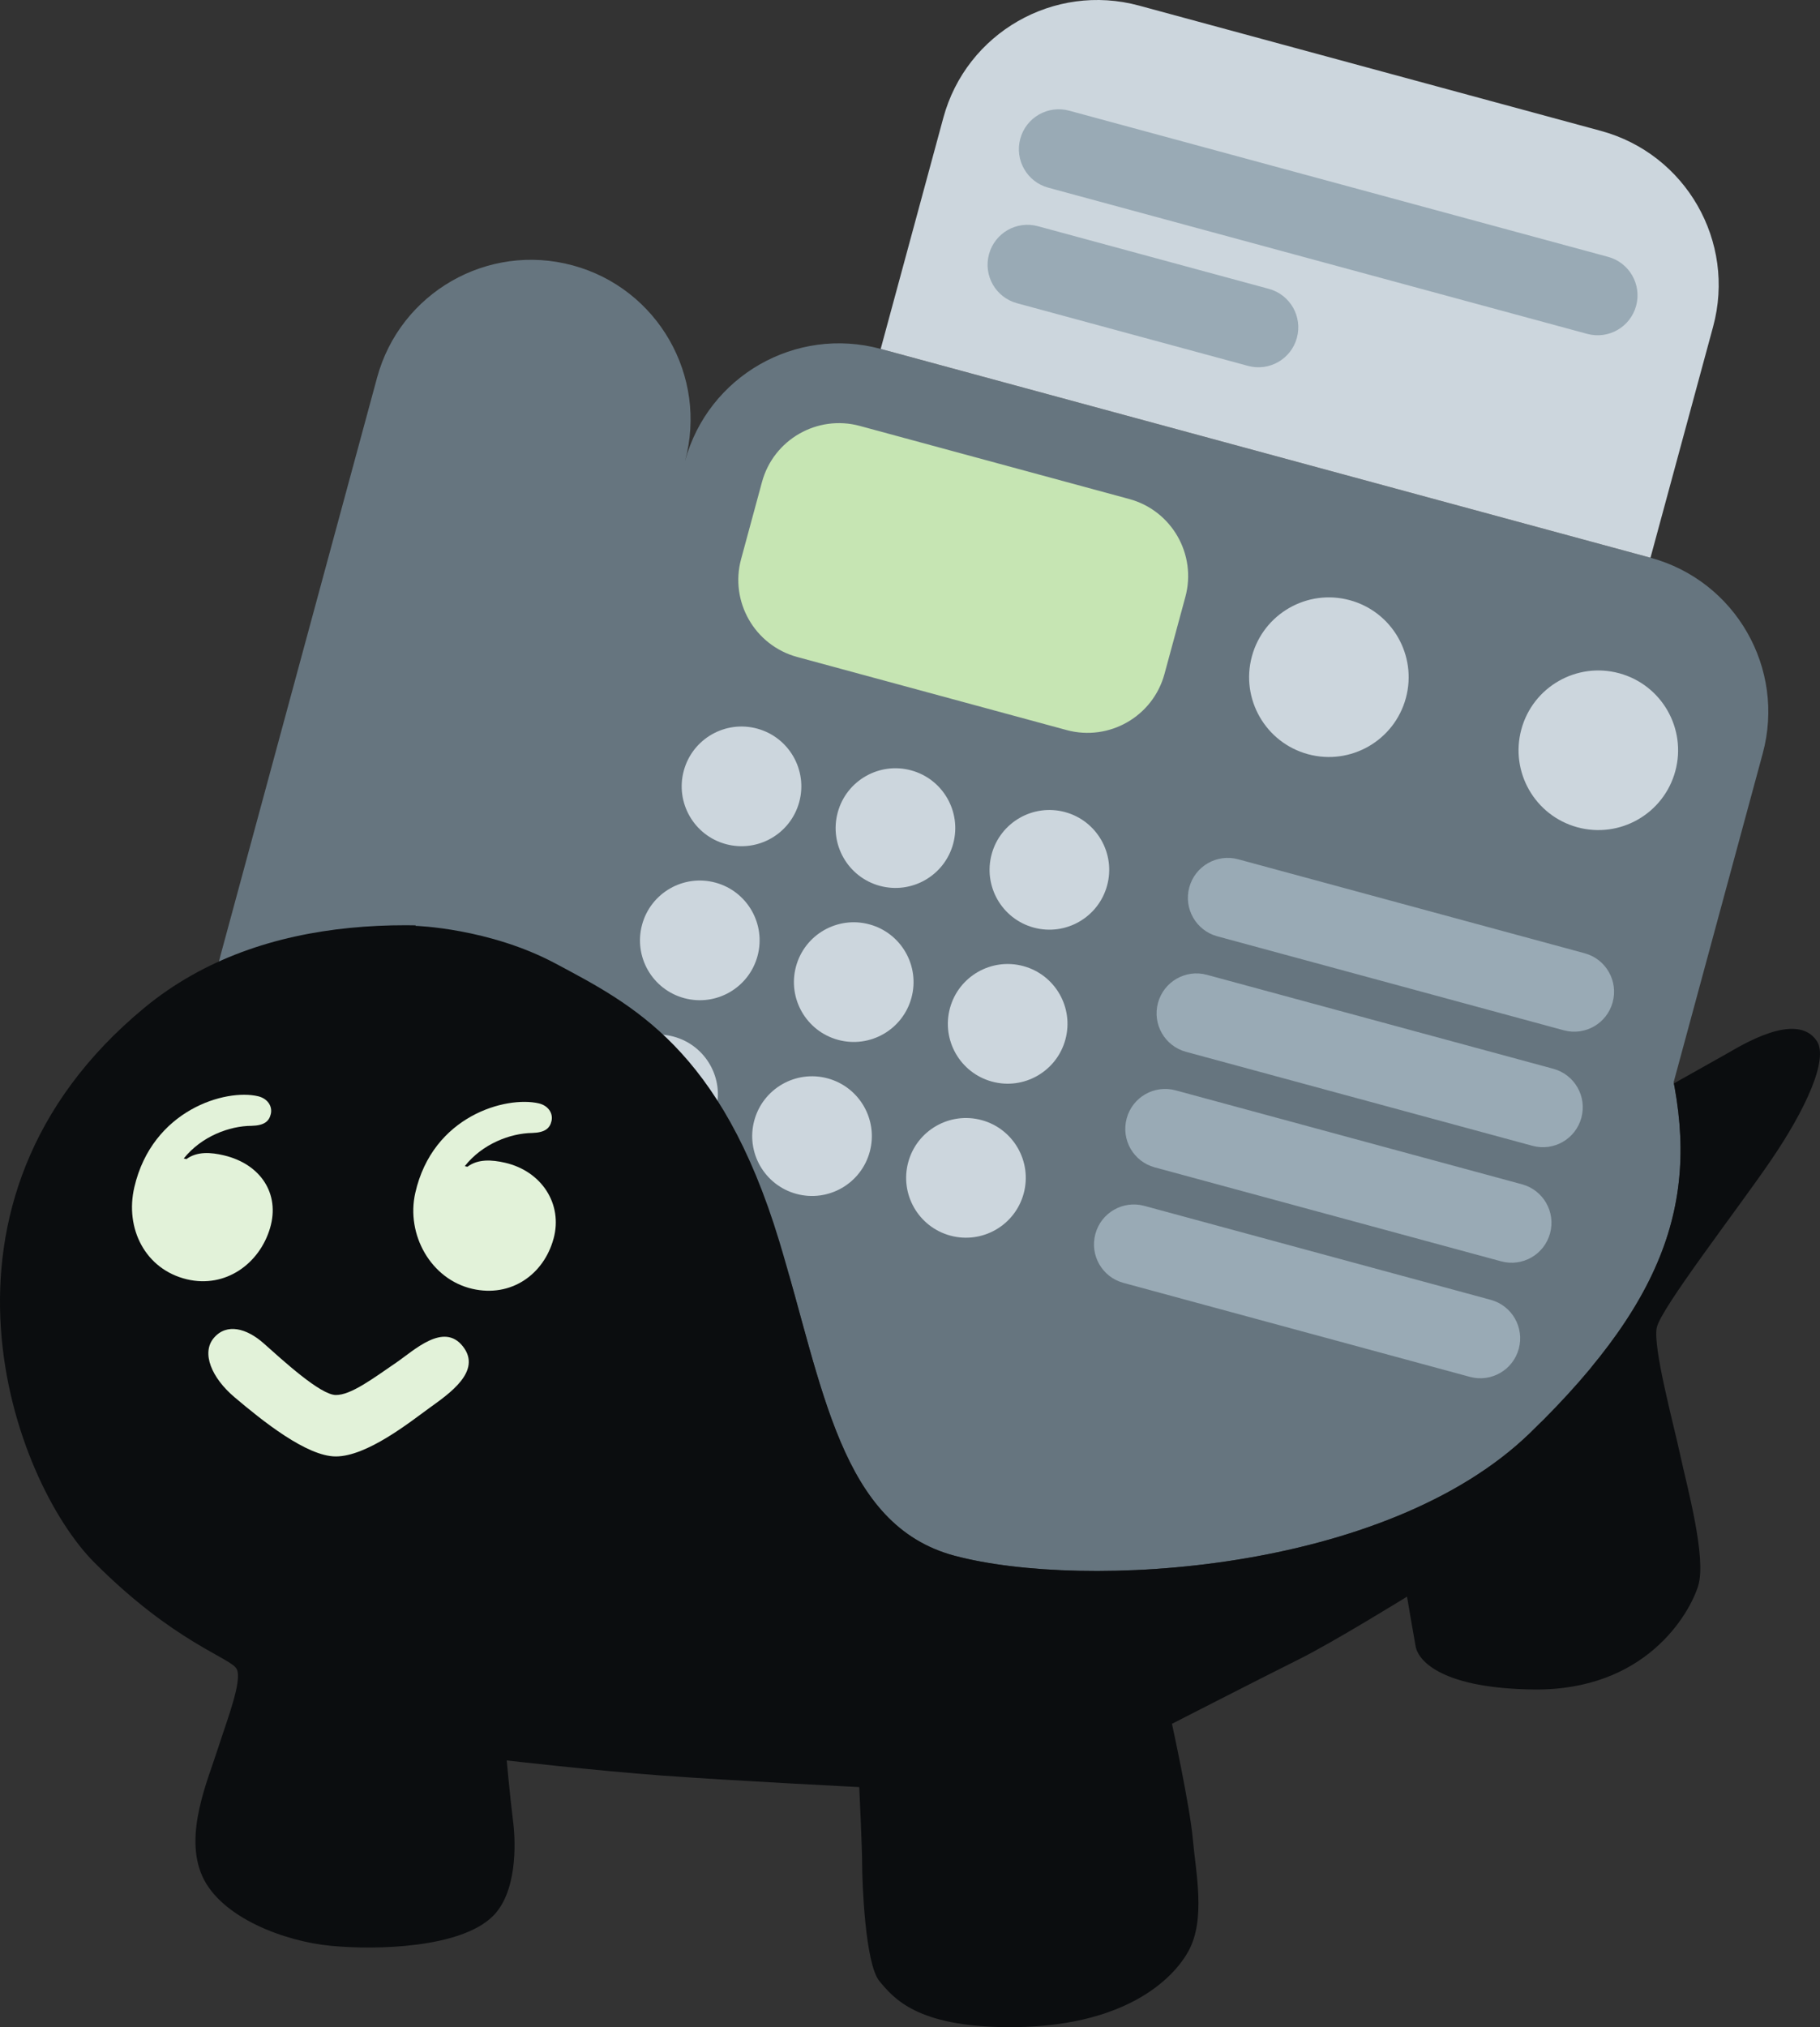 <?xml version="1.0" encoding="UTF-8" standalone="no"?>
<!-- Generator: Adobe Illustrator 24.1.2, SVG Export Plug-In . SVG Version: 6.00 Build 0)  -->

<svg
   version="1.1"
   id="Layer_2"
   x="0px"
   y="0px"
   viewBox="0 0 118.844 132.309"
   xml:space="preserve"
   width="118.844"
   height="132.309"
   xmlns="http://www.w3.org/2000/svg"
   xmlns:svg="http://www.w3.org/2000/svg"><rect x="0" y="0" width="118.844" height="132.309" fill="#333333" stroke="none"/><defs
   id="defs5505"><filter
     id="mask-powermask-path-effect6462_inverse"
     style="color-interpolation-filters:sRGB"
     height="100"
     width="100"
     x="-50"
     y="-50"><feColorMatrix
       id="mask-powermask-path-effect6462_primitive1"
       values="1"
       type="saturate"
       result="fbSourceGraphic" /><feColorMatrix
       id="mask-powermask-path-effect6462_primitive2"
       values="-1 0 0 0 1 0 -1 0 0 1 0 0 -1 0 1 0 0 0 1 0 "
       in="fbSourceGraphic" /></filter><clipPath
     clipPathUnits="userSpaceOnUse"
     id="clipPath6497"><path
       style="display:none;fill:#ffffff;fill-opacity:1"
       d="M 66.25,25.28 C 52.32,25.9 41.87,32.8 36.68,40.34 c -3.1,4.5 -4.65,7.74 -4.65,7.74 0,0 4.81,0.14 9.15,2.46 5,2.67 10.8,5.56 14.61,18.13 2.87,9.5 3.98,18.53 11.44,20.52 8.45,2.25 28.16,1.13 37.59,-8.02 9.43,-9.15 11.26,-16.05 8.87,-25.06 C 111.3,47.1 100.52,31.06 85.53,26.83 79.06,25 72.58,25 66.25,25.28 Z"
       id="path6499" /><path
       id="lpe_path-effect6501"
       style="display:inline;fill:#ffffff;fill-opacity:1"
       class="powerclip"
       d="M -0.098,43.04 H 128.746 V 124.961 H -0.098 Z M 66.25,25.28 C 52.32,25.9 41.87,32.8 36.68,40.34 c -3.1,4.5 -4.65,7.74 -4.65,7.74 0,0 4.81,0.14 9.15,2.46 5,2.67 10.8,5.56 14.61,18.13 2.87,9.5 3.98,18.53 11.44,20.52 8.45,2.25 28.16,1.13 37.59,-8.02 9.43,-9.15 11.26,-16.05 8.87,-25.06 C 111.3,47.1 100.52,31.06 85.53,26.83 79.06,25 72.58,25 66.25,25.28 Z" /></clipPath><clipPath
     clipPathUnits="userSpaceOnUse"
     id="clipath_lpe_path-effect6571"><path
       style="display:block;fill:#ffffff;fill-opacity:1"
       d="M 66.25,25.28 C 52.32,25.9 41.87,32.8 36.68,40.34 c -3.1,4.5 -4.65,7.74 -4.65,7.74 0,0 4.81,0.14 9.15,2.46 5,2.67 10.8,5.56 14.61,18.13 2.87,9.5 3.98,18.53 11.44,20.52 8.45,2.25 28.16,1.13 37.59,-8.02 9.43,-9.15 11.26,-16.05 8.87,-25.06 C 111.3,47.1 100.52,31.06 85.53,26.83 79.06,25 72.58,25 66.25,25.28 Z"
       id="path6573" /></clipPath></defs>





<g
   id="g6301"
   transform="translate(-4.902,12.348)"><path
     style="display:inline;fill:#66757f;fill-opacity:1"
     d="M 66.25,25.28 C 52.32,25.9 41.87,32.8 36.68,40.34 c -3.1,4.5 -4.65,7.74 -4.65,7.74 0,0 4.81,0.14 9.15,2.46 5,2.67 10.8,5.56 14.61,18.13 2.87,9.5 3.98,18.53 11.44,20.52 8.45,2.25 28.16,1.13 37.59,-8.02 9.43,-9.15 11.26,-16.05 8.87,-25.06 C 111.3,47.1 100.52,31.06 85.53,26.83 79.06,25 72.58,25 66.25,25.28 Z"
     id="path5492" /><g
     id="g6293"
     style="display:inline"><path
       fill="#66757f"
       d="M 112.677,24.054 62.41,10.425 C 56.858,8.92 51.136,12.201 49.631,17.753 51.136,12.201 47.855,6.479 42.303,4.974 36.751,3.469 31.029,6.75 29.524,12.302 l -10.221,37.7 c -1.505,5.552 1.776,11.274 7.328,12.779 5.552,1.505 11.274,-1.776 12.779,-7.328 -1.505,5.552 1.776,11.274 7.328,12.779 l 50.267,13.629 c 5.552,1.505 11.274,-1.776 12.779,-7.328 l 10.221,-37.7 c 1.505,-5.552 -1.776,-11.274 -7.328,-12.779 z"
       id="path5556"
       style="stroke-width:2.604" /><path
       fill="#c6e5b3"
       d="m 80.942,31.638 c -0.752,2.775 -3.615,4.416 -6.39,3.664 L 56.959,30.532 c -2.775,-0.752 -4.416,-3.615 -3.664,-6.39 l 1.363,-5.027 c 0.752,-2.775 3.615,-4.416 6.39,-3.664 L 78.641,20.222 c 2.775,0.752 4.416,3.615 3.664,6.39 z"
       id="path5558"
       style="stroke-width:2.604" /><g
       fill="#ccd6dd"
       id="g5578"
       transform="matrix(2.513,0.681,-0.681,2.513,39.064,-22.885)"><circle
         cx="11.5"
         cy="21.5"
         r="1.5"
         id="circle5560" /><circle
         cx="15.5"
         cy="21.5"
         r="1.5"
         id="circle5562" /><circle
         cx="19.5"
         cy="21.5"
         r="1.5"
         id="circle5564" /><circle
         cx="11.5"
         cy="25.5"
         r="1.5"
         id="circle5566" /><circle
         cx="15.5"
         cy="25.5"
         r="1.5"
         id="circle5568" /><circle
         cx="19.5"
         cy="25.5"
         r="1.5"
         id="circle5570" /><circle
         cx="11.5"
         cy="29.5"
         r="1.5"
         id="circle5572" /><circle
         cx="15.5"
         cy="29.5"
         r="1.5"
         id="circle5574" /><circle
         cx="19.5"
         cy="29.5"
         r="1.5"
         id="circle5576" /></g><path
       d="m 110.208,53.064 c -0.377,1.39 -1.805,2.209 -3.195,1.832 L 84.393,48.763 c -1.39,-0.377 -2.209,-1.805 -1.832,-3.195 0.377,-1.39 1.805,-2.209 3.195,-1.832 l 22.62,6.133 c 1.39,0.377 2.209,1.805 1.832,3.195 z m -2.044,7.54 c -0.377,1.39 -1.805,2.209 -3.195,1.832 L 82.349,56.303 c -1.39,-0.377 -2.209,-1.805 -1.832,-3.195 0.377,-1.39 1.805,-2.209 3.195,-1.832 l 22.62,6.133 c 1.39,0.377 2.209,1.805 1.832,3.195 z m -2.044,7.54 c -0.377,1.39 -1.805,2.209 -3.195,1.832 L 80.305,63.843 c -1.39,-0.377 -2.209,-1.805 -1.832,-3.195 0.377,-1.39 1.805,-2.209 3.195,-1.832 l 22.62,6.133 c 1.39,0.377 2.209,1.805 1.832,3.195 z m -2.044,7.54 c -0.377,1.39 -1.805,2.209 -3.195,1.832 L 78.261,71.383 c -1.39,-0.377 -2.209,-1.805 -1.832,-3.195 0.377,-1.39 1.805,-2.209 3.195,-1.832 l 22.62,6.133 c 1.39,0.377 2.209,1.805 1.832,3.195 z"
       fill="#99aab5"
       id="path5580"
       style="stroke-width:2.604" /><circle
       fill="#ccd6dd"
       cx="96.817"
       cy="6.752"
       r="5.208"
       id="circle5582"
       style="stroke-width:2.604"
       transform="rotate(15.169)" /><circle
       fill="#ccd6dd"
       cx="115.046"
       cy="6.752"
       r="5.208"
       id="circle5584"
       style="stroke-width:2.604"
       transform="rotate(15.169)" /><path
       fill="#ccd6dd"
       d="M 112.677,24.054 62.41,10.425 66.499,-4.655 c 1.505,-5.552 7.227,-8.833 12.779,-7.328 l 30.16,8.177 c 5.552,1.505 8.833,7.227 7.328,12.779 z"
       id="path5586"
       style="stroke-width:2.604" /><path
       fill="#99aab5"
       d="m 111.739,7.611 c -0.377,1.39 -1.805,2.209 -3.195,1.832 L 73.357,-0.097 c -1.39,-0.377 -2.209,-1.805 -1.832,-3.195 0.377,-1.39 1.805,-2.209 3.195,-1.832 L 109.907,4.416 c 1.39,0.377 2.209,1.805 1.832,3.195 z M 89.588,9.7 C 89.211,11.089 87.783,11.908 86.393,11.532 L 71.313,7.443 C 69.923,7.066 69.104,5.638 69.481,4.248 69.858,2.858 71.286,2.039 72.676,2.416 l 15.08,4.089 c 1.39,0.377 2.209,1.805 1.832,3.195 z"
       id="path5588"
       style="stroke-width:2.604" /></g><path
     style="display:inline;fill:#0b0d0f;fill-opacity:1"
     d="m 112.7,59.21 c 0,0 3.94,-2.21 4.93,-2.77 0.99,-0.56 4.6,-2.82 5.91,-0.84 0.77,1.16 -0.7,4.44 -3.05,7.86 -2.14,3.13 -7.12,9.56 -7.4,10.83 -0.28,1.27 1.11,6.36 1.53,8.33 0.42,1.97 1.74,6.71 1.17,8.54 -0.57,1.83 -3.43,6.85 -10.75,6.76 -5.82,-0.07 -7.51,-1.78 -7.7,-2.82 -0.14,-0.75 -0.56,-3.24 -0.56,-3.24 0,0 -4.79,2.96 -7.04,4.08 -2.25,1.12 -8.31,4.22 -8.31,4.22 0,0 1.17,5.35 1.36,7.51 0.19,2.16 0.86,5.25 -0.28,7.32 -1.03,1.88 -4.25,5.02 -11.83,4.97 -5.92,-0.04 -7.41,-1.88 -8.35,-3 -0.94,-1.13 -1.13,-6.48 -1.13,-7.6 0,-1.12 -0.19,-5.07 -0.19,-5.07 0,0 -8.02,-0.4 -12.86,-0.75 -4.38,-0.32 -10.16,-0.99 -10.16,-0.99 0,0 0.21,2.33 0.42,4.01 0.19,1.5 0.23,4.64 -1.34,6.17 -2.11,2.06 -7.56,2.21 -10.56,1.92 -3,-0.28 -7.18,-1.83 -8.4,-4.55 -1.22,-2.72 0.38,-6.29 1.03,-8.35 0.58,-1.81 1.6,-4.41 1.22,-5.16 -0.38,-0.75 -4.04,-1.69 -9.29,-6.95 -5.26,-5.26 -12.13,-23.52 3.28,-36.23 15.49,-12.76 43.81,1.1 45.31,2.04 1.54,0.96 53.04,3.76 53.04,3.76 z"
     id="path5490"
     clip-path="url(#clipPath6497)" /><path
     style="display:none;fill:#66757f;fill-opacity:1"
     d="m 111.93,51.32 c -0.42,-0.99 -1.3,-2.5 -1.3,-2.5 0,0 -0.07,2.05 -0.25,3.13 -0.28,1.76 -1.25,5.42 -1.81,4.88 -1,-0.97 -5.73,-6.92 -7.98,-10.23 -1.71,-2.52 -7.6,-9.11 -7.74,-11.26 -0.07,-1.06 1.27,-4.65 1.27,-4.65 0,0 -1.22,-0.7 -2.35,-1.34 -0.88,-0.49 -2.16,-1.03 -2.16,-1.03 0,0 -0.77,4.9 -1.62,5.82 -0.75,0.81 -5.32,2.6 -8.87,3.94 -4.29,1.62 -8.45,3.73 -10,4.01 -1.36,0.25 -9.09,-1.41 -12,-1.97 -3.66,-0.7 -9.18,-2.26 -10.45,-3.17 -1.48,-1.06 -3.07,-3.78 -3.07,-3.78 0,0 -0.89,0.61 -1.78,1.31 -0.88,0.69 -2.02,2.06 -2.02,2.06 0,0 2.31,2.32 2.44,3.18 0.18,1.2 -1.27,2.83 -2.46,4.38 -0.72,0.93 -2.75,4.85 -2.75,4.85 0,0 0.97,0.09 2.15,0.63 1.23,0.57 2.38,1.16 2.38,1.16 0,0 2.97,-6.9 4.9,-7.53 1.65,-0.54 6.3,0.99 9.68,1.69 4.79,0.99 9.64,1.87 10.66,3.17 1.06,1.34 2.06,6.68 3.03,11.19 C 70.89,64.2 73.64,77.02 73,78 72.37,78.99 67.3,78.63 64.41,78.28 61.96,77.98 58,76.52 58,76.52 c 0,0 0.58,2.11 0.77,2.67 0.28,0.81 1.16,3.06 1.16,3.06 0,0 5.67,2.5 22.42,0.95 16.75,-1.55 25.03,-12.96 27.38,-18.02 3.14,-6.78 3.54,-10.39 3.54,-10.39 0,0 -0.92,-2.48 -1.34,-3.47 z M 96.65,73.21 C 92.41,75.88 81.45,78.7 79.47,77.64 77.89,76.79 75.53,63.7 74.4,57.86 73.68,54.12 71.95,48.44 72.99,46.67 c 0.7,-1.2 4.79,-2.99 7.81,-4.4 2.87,-1.33 6.97,-3.13 8.17,-2.99 1.7,0.2 5.35,6.12 9.01,11.19 3.66,5.07 7.67,10.35 7.74,12.18 0.09,1.84 -4.7,7.82 -9.07,10.56 z"
     id="path5494" /><path
     style="display:none;fill:#cb67af;fill-opacity:1"
     d="m 41.18,65.86 c 0.5,2.83 -0.95,5.75 -4.07,6.02 -2.56,0.22 -4.59,-1.57 -5.09,-4.4 -0.5,-2.83 1.14,-5.49 3.68,-5.94 2.52,-0.45 4.98,1.48 5.48,4.32 z"
     id="path5496" /><path
     style="display:none;fill:#ca64a9;fill-opacity:1"
     d="m 22.82,66.11 c 0.07,2.84 -2.42,5.69 -5.5,5.11 -2.53,-0.48 -3.99,-2.73 -3.71,-5.55 0.29,-2.82 2.59,-4.9 5.15,-4.65 2.56,0.25 3.99,2.13 4.06,5.09 z"
     id="path5498" /><path
     style="display:inline;fill:#e2f2d9;fill-opacity:1"
     d="m 30.77,76.59 c 1.16,-0.79 3.1,-2.67 4.36,-1.06 1.27,1.62 -0.92,3.1 -2.18,4.01 -1.27,0.92 -4.08,3.17 -6.12,3.17 -1.9,0 -4.79,-2.32 -6.62,-3.87 -1.49,-1.26 -2.18,-2.89 -1.34,-3.87 0.84,-0.98 2.14,-0.62 3.24,0.35 1.27,1.13 3.72,3.38 4.72,3.38 0.98,0.01 2.39,-1.05 3.94,-2.11 z"
     id="path5500" /><path
     d="m 22.538,67.797 c 0.659,-2.242 -0.623,-4.167 -3.006,-4.736 -0.866,-0.207 -1.766,-0.269 -2.458,0.243 l -0.173,-0.041 c 1.161,-1.448 2.988,-2.126 4.43,-2.131 0.828,-0.021 1.143,-0.295 1.254,-0.771 0.121,-0.517 -0.221,-1.014 -0.827,-1.159 -2.123,-0.507 -6.906,0.885 -8.083,5.933 -0.632,2.71 0.722,5.368 3.43,6.014 2.513,0.6 4.744,-1.008 5.434,-3.352 z"
     style="opacity:1;fill:#e2f2d9;fill-opacity:1;stroke-width:0.928"
     id="path5781" /><path
     d="m 41.052,68.488 c 0.611,-2.255 -0.783,-4.398 -3.171,-4.947 -0.868,-0.2 -1.769,-0.254 -2.457,0.263 l -0.174,-0.04 c 1.151,-1.457 2.974,-2.15 4.416,-2.167 0.828,-0.028 1.142,-0.304 1.249,-0.781 0.117,-0.518 -0.228,-1.011 -0.836,-1.151 -2.127,-0.489 -6.92,0.796 -8.061,5.851 -0.612,2.714 1.016,5.633 3.729,6.256 2.518,0.579 4.666,-0.928 5.304,-3.285 z"
     style="opacity:1;fill:#e2f2d9;fill-opacity:1;stroke-width:0.928"
     id="path7248" /></g>
</svg>
